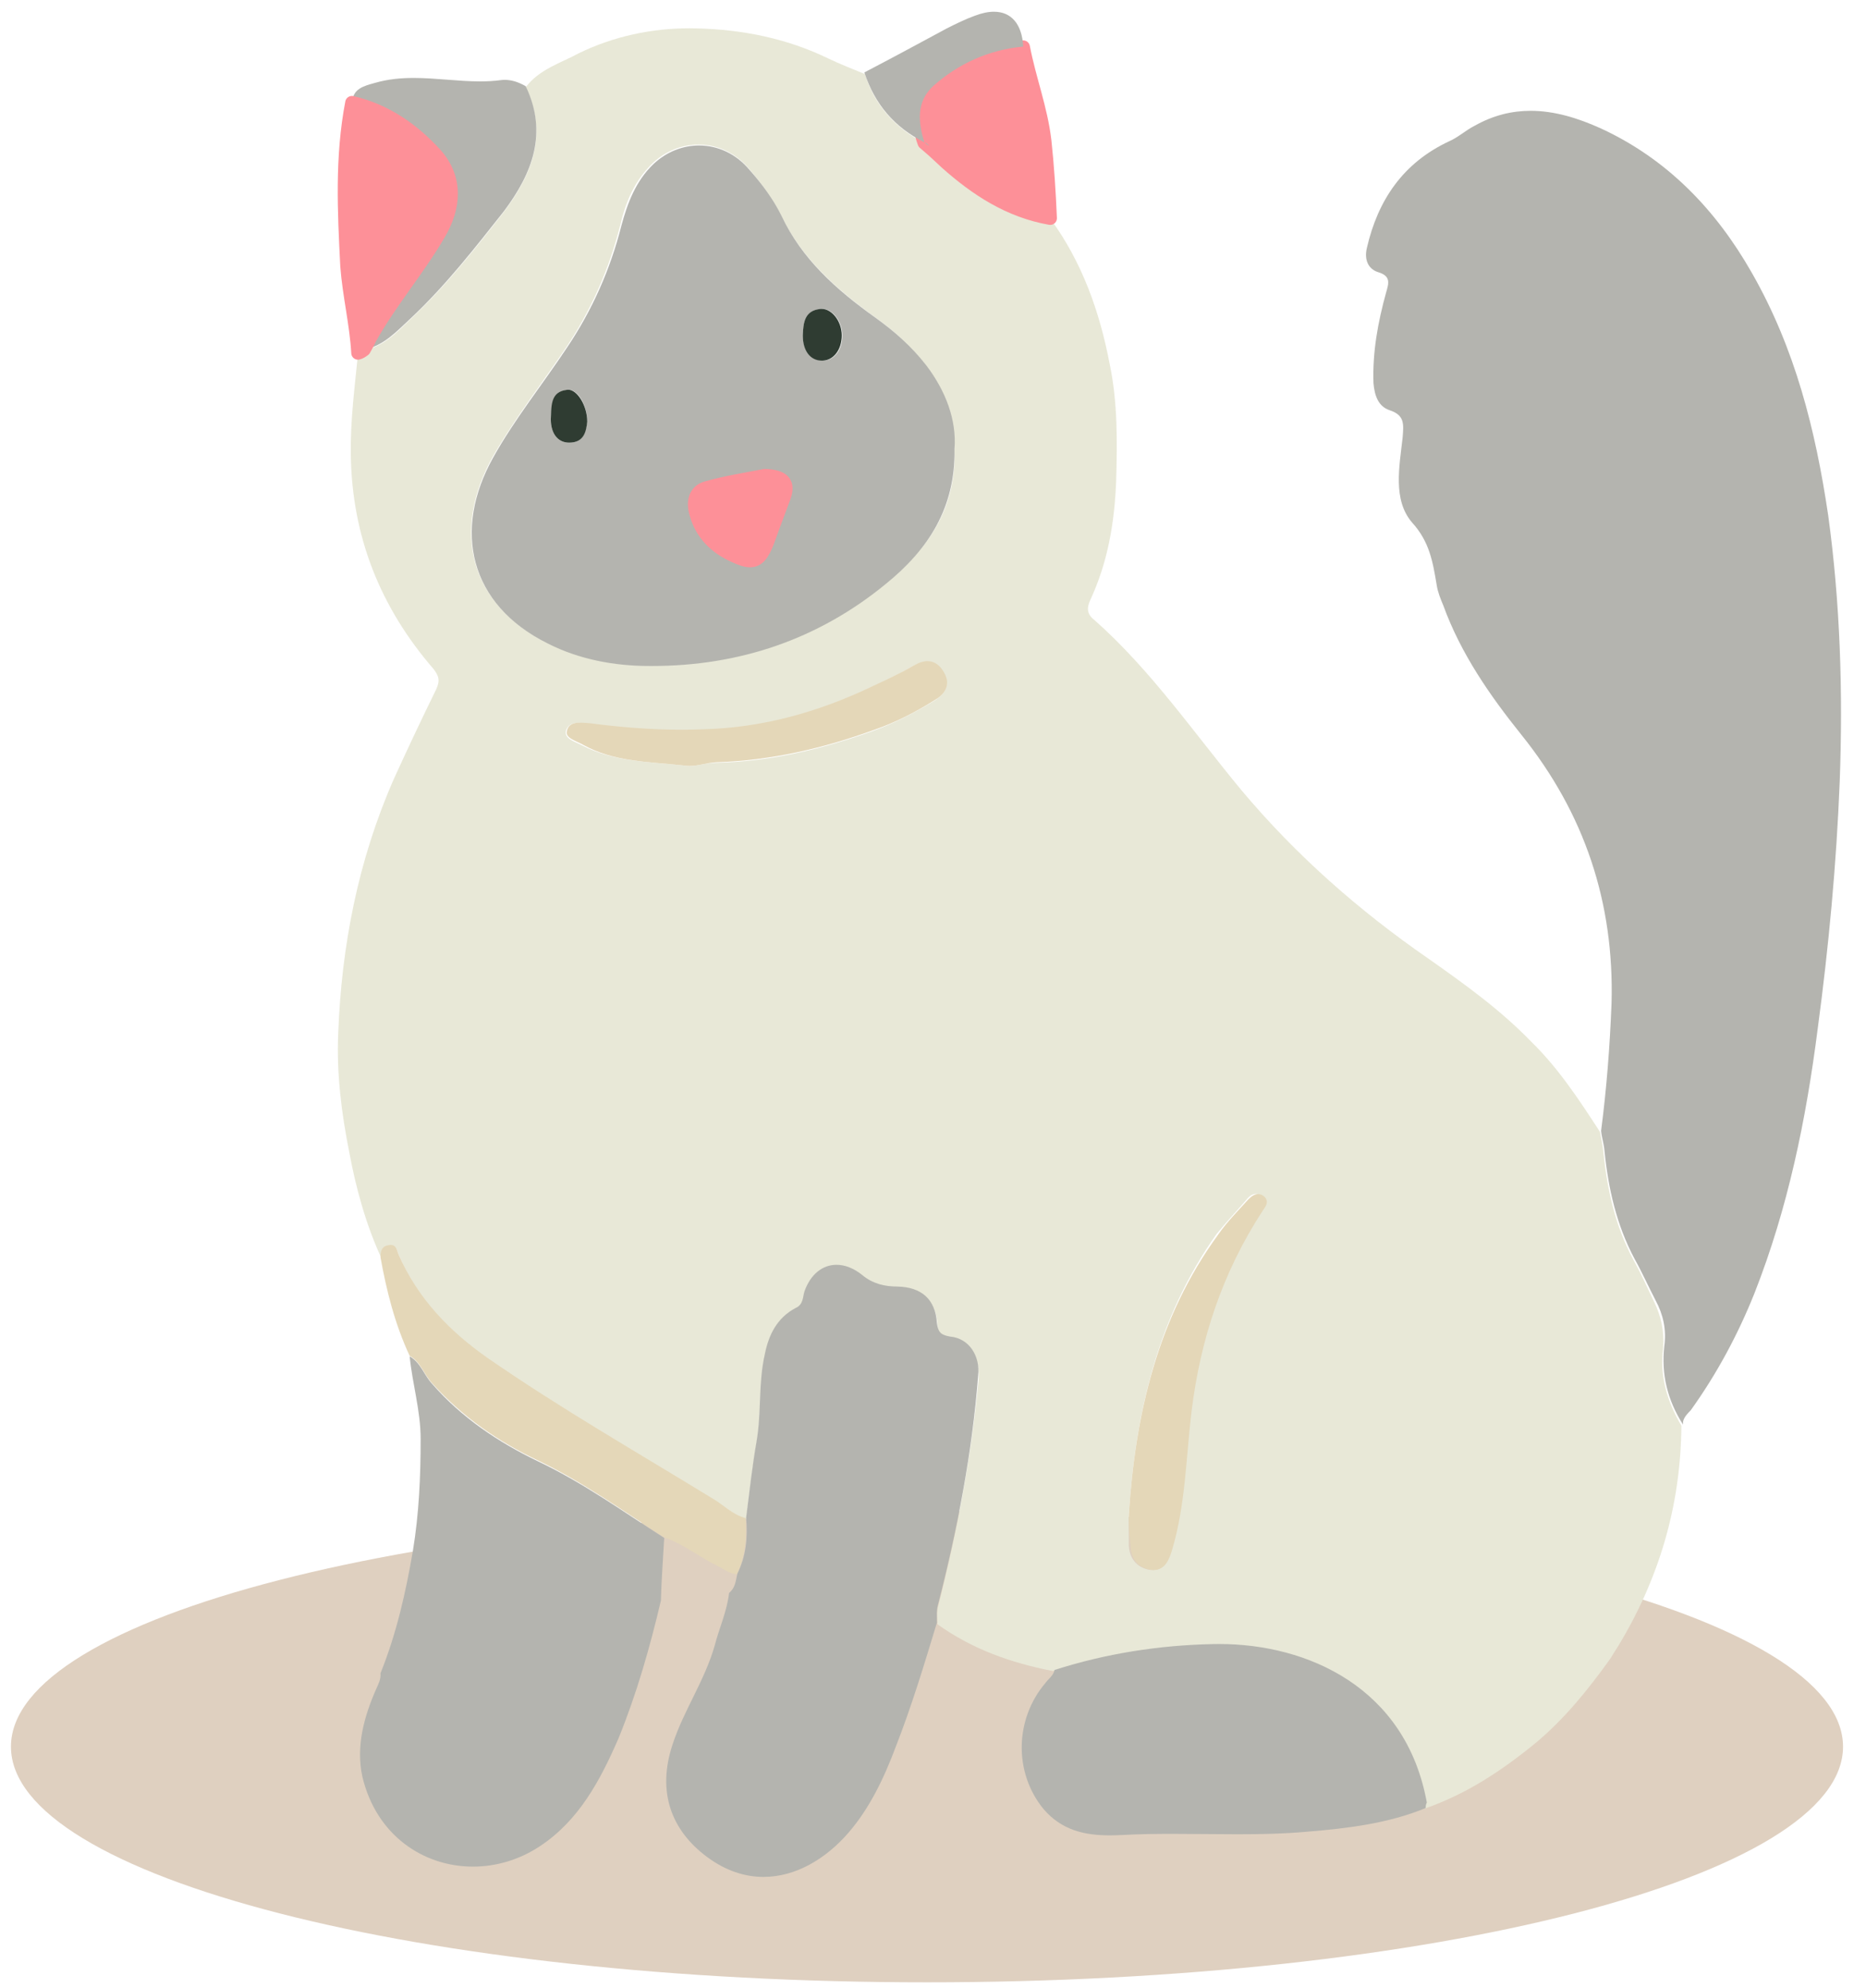 <?xml version="1.0" encoding="UTF-8"?>
<!-- Generated by Pixelmator Pro 3.4.1 -->
<svg width="139" height="148" viewBox="0 0 139 148" xmlns="http://www.w3.org/2000/svg">
    <path id="Path-copy-21" fill="#dfd0c0" fill-rule="evenodd" stroke="none" d="M 0.816 130.041 L 0.816 130.041 C 0.816 120.352 31.367 112.497 69.052 112.497 L 69.052 112.497 C 106.738 112.497 137.289 120.352 137.289 130.041 L 137.289 130.041 C 137.289 139.73 106.738 147.584 69.052 147.584 L 69.052 147.584 C 31.367 147.584 0.816 139.73 0.816 130.041 Z"/>
    <path id="Path-copy-20" fill="#e8e8d7" fill-rule="evenodd" stroke="none" d="M 52.034 10.765 C 53.411 10.765 54.784 11.362 55.785 12.558 C 56.727 13.664 57.506 14.729 58.161 15.999 C 59.718 19.234 62.298 21.527 65.123 23.576 C 66.556 24.599 67.867 25.747 68.932 27.179 C 70.447 29.104 71.185 31.276 71.102 33.405 C 71.266 37.869 69.096 40.941 65.984 43.398 C 60.914 47.494 55.042 49.543 48.484 49.543 C 48.419 49.543 48.354 49.543 48.289 49.543 C 45.709 49.543 43.129 49.009 40.753 47.862 C 34.897 44.914 33.668 39.467 36.699 34.02 C 38.337 31.152 40.385 28.532 42.229 25.788 C 44.071 23.001 45.381 20.013 46.2 16.778 C 46.611 15.016 47.266 13.459 48.617 12.149 C 49.597 11.227 50.818 10.765 52.034 10.765 Z M 68.999 49.265 C 69.5 49.265 69.924 49.565 70.283 50.158 C 70.898 51.14 70.202 51.795 69.547 52.204 C 68.113 53.065 66.639 53.841 65.042 54.416 C 61.273 55.766 57.382 56.709 53.286 56.792 C 52.63 56.792 52.034 57.023 51.372 57.023 C 51.248 57.023 51.123 57.016 50.993 56.996 C 48.412 56.709 45.792 56.751 43.335 55.482 C 42.884 55.235 42.065 55.031 42.146 54.456 C 42.276 53.936 42.687 53.812 43.127 53.812 C 43.38 53.812 43.643 53.853 43.867 53.884 C 46.169 54.18 48.417 54.369 50.699 54.369 C 51.257 54.369 51.82 54.357 52.386 54.335 C 56.768 54.252 60.864 53.065 64.755 51.221 C 65.861 50.73 66.924 50.198 68.03 49.583 C 68.382 49.37 68.703 49.265 68.999 49.265 Z M 93.567 88.886 C 93.737 88.886 93.912 88.956 94.08 89.106 C 94.489 89.516 94.202 89.801 93.914 90.172 C 90.966 94.757 89.328 99.754 88.673 105.12 C 88.263 108.56 88.182 112.042 87.24 115.36 C 87.049 116.195 86.719 116.888 85.858 116.888 C 85.79 116.888 85.719 116.884 85.642 116.875 C 84.66 116.711 84.085 115.973 84.085 114.95 L 84.085 112.78 C 84.577 105.244 86.217 98.076 90.639 91.85 C 91.377 90.95 92.155 90.129 92.891 89.27 C 93.084 89.027 93.32 88.886 93.567 88.886 Z M 51.343 2.107 C 48.57 2.107 45.74 2.69 43.129 3.958 C 41.778 4.694 40.181 5.145 39.158 6.498 C 40.836 9.977 39.649 12.968 37.518 15.795 C 35.348 18.579 33.176 21.323 30.596 23.74 C 29.573 24.722 28.591 25.788 27.117 26.075 C 26.953 26.156 26.829 26.239 26.666 26.36 C 26.419 28.859 26.091 31.316 26.132 33.856 C 26.215 39.958 28.344 45.242 32.277 49.787 C 32.685 50.321 32.808 50.649 32.481 51.344 C 31.415 53.514 30.352 55.766 29.326 58.021 C 26.666 64.081 25.436 70.43 25.192 76.984 C 25.068 79.932 25.436 82.88 26.01 85.747 C 26.502 88.41 27.238 91.114 28.384 93.611 C 28.384 93.182 28.384 92.79 28.882 92.79 C 28.907 92.79 28.932 92.79 28.959 92.792 C 29.033 92.772 29.098 92.761 29.154 92.761 C 29.544 92.761 29.593 93.203 29.737 93.488 C 31.13 96.765 33.504 99.182 36.371 101.188 C 41.819 104.916 47.553 108.232 53.164 111.674 C 53.983 112.123 54.679 112.82 55.581 113.108 C 55.825 111.223 56.032 109.338 56.359 107.413 C 56.727 105.284 56.523 103.072 56.972 100.983 C 57.342 99.55 57.874 98.28 59.267 97.544 C 59.839 97.297 59.799 96.765 59.922 96.314 C 60.382 95.009 61.291 94.311 62.316 94.311 C 62.933 94.311 63.593 94.562 64.223 95.085 C 64.959 95.659 65.861 95.904 66.843 95.904 C 68.645 95.947 69.711 96.846 69.834 98.607 C 69.875 99.386 70.079 99.55 70.774 99.633 C 72.208 99.797 72.986 101.147 72.906 102.581 C 72.372 108.356 71.308 113.967 69.875 119.618 C 69.751 120.029 69.834 120.478 69.834 120.929 C 72.414 122.773 75.279 123.796 78.434 124.411 C 82.243 123.181 86.217 122.569 90.188 122.486 C 90.349 122.481 90.513 122.479 90.675 122.479 C 97.23 122.479 104.562 125.73 106.119 134.323 L 106.119 134.65 C 109.233 133.585 111.937 131.783 114.477 129.694 C 116.606 127.893 118.284 125.804 119.881 123.592 C 120.086 123.305 120.249 122.977 120.456 122.69 C 123.568 117.613 125.205 112.123 125.248 106.144 C 124.182 104.342 123.608 102.417 123.895 100.328 C 123.978 99.099 123.731 97.952 123.2 96.889 C 122.708 95.864 122.257 94.84 121.683 93.815 C 120.292 91.235 119.718 88.534 119.43 85.707 C 119.39 85.256 119.267 84.765 119.186 84.273 C 117.669 81.938 116.114 79.564 114.106 77.596 C 111.813 75.223 109.15 73.298 106.406 71.373 C 101.246 67.808 96.537 63.673 92.483 58.84 C 88.918 54.539 85.723 49.87 81.505 46.144 C 80.973 45.733 80.933 45.282 81.218 44.667 C 82.53 41.843 83.022 38.893 83.143 35.821 C 83.226 32.913 83.266 29.965 82.652 27.058 C 81.916 23.208 80.605 19.522 78.27 16.327 C 75.239 15.795 72.782 14.155 70.53 12.149 C 70.079 11.739 69.67 11.33 69.219 10.92 C 69.096 10.839 69.013 10.796 68.892 10.675 C 66.68 9.526 65.163 7.848 64.427 5.513 C 63.525 5.145 62.583 4.777 61.724 4.366 C 58.612 2.852 55.293 2.197 51.894 2.114 C 51.711 2.109 51.527 2.107 51.343 2.107 Z"/>
    <path id="Path-copy-19" fill="#b4b4af" fill-rule="evenodd" stroke="none" d="M 114.017 8.25 C 112.637 8.25 111.246 8.575 109.848 9.363 C 109.193 9.693 108.619 10.224 107.964 10.511 C 104.524 12.109 102.64 14.893 101.821 18.456 C 101.614 19.315 101.901 20.013 102.64 20.257 C 103.622 20.545 103.458 21.076 103.254 21.774 C 102.64 23.986 102.229 26.239 102.312 28.532 C 102.393 29.474 102.68 30.253 103.499 30.537 C 104.645 30.908 104.565 31.563 104.482 32.586 C 104.237 34.758 103.746 37.214 105.179 38.893 C 106.49 40.326 106.734 41.843 107.021 43.561 C 107.104 44.095 107.308 44.587 107.513 45.078 C 108.823 48.681 110.995 51.795 113.328 54.703 C 118.039 60.559 120.249 67.195 120.045 74.689 C 119.922 77.884 119.677 81.038 119.267 84.192 C 119.309 84.641 119.473 85.175 119.513 85.624 C 119.801 88.491 120.413 91.195 121.766 93.734 C 122.338 94.757 122.789 95.783 123.323 96.806 C 123.895 97.872 124.142 98.978 123.978 100.205 C 123.731 102.334 124.223 104.259 125.369 106.063 C 125.329 105.693 125.533 105.408 125.944 104.997 C 127.909 102.253 129.466 99.346 130.695 96.274 C 133.193 89.925 134.543 83.331 135.405 76.573 C 136.224 70.471 136.798 64.328 137.042 58.185 C 137.289 51.549 137.083 44.914 136.183 38.361 C 135.241 32.014 133.724 25.952 130.489 20.3 C 127.828 15.631 124.223 11.862 119.267 9.569 C 117.541 8.786 115.789 8.25 114.017 8.25 Z"/>
    <path id="Path-copy-18" fill="#b4b4af" fill-rule="evenodd" stroke="none" d="M 30.516 100.983 L 30.516 100.983 C 30.72 103.032 31.334 105.037 31.334 107.126 C 31.334 109.953 31.211 112.697 30.76 115.441 C 30.228 118.555 29.533 121.626 28.344 124.574 C 28.384 125.025 28.18 125.393 28.016 125.761 C 27.117 127.81 26.502 130.022 26.993 132.274 C 28.032 136.652 31.55 138.971 35.229 138.971 C 36.921 138.971 38.646 138.482 40.181 137.475 C 43.129 135.55 44.726 132.519 46.079 129.407 C 47.43 126.089 48.413 122.649 49.231 119.167 C 49.272 117.57 49.395 116.056 49.478 114.499 C 46.407 112.533 43.456 110.404 40.098 108.807 C 37.109 107.373 34.366 105.529 32.194 103.032 C 31.579 102.377 31.334 101.434 30.516 100.983 Z"/>
    <path id="Path-copy-17" fill="#e4d7b8" fill-rule="evenodd" stroke="none" d="M 29.107 92.689 C 29.051 92.689 28.988 92.696 28.918 92.711 C 28.384 92.792 28.344 93.203 28.344 93.611 C 28.795 96.11 29.409 98.567 30.516 100.943 C 31.334 101.394 31.579 102.334 32.194 102.991 C 34.446 105.488 37.109 107.333 40.141 108.766 C 43.456 110.361 46.407 112.493 49.478 114.458 C 50.912 114.95 52.099 115.932 53.452 116.587 C 53.9 116.794 54.311 117.162 54.883 117.202 C 55.54 115.892 55.621 114.458 55.54 113.025 C 54.598 112.78 53.9 112.042 53.122 111.591 C 47.513 108.152 41.778 104.874 36.331 101.107 C 33.464 99.099 31.13 96.682 29.697 93.407 C 29.551 93.079 29.535 92.689 29.107 92.689 Z"/>
    <path id="Path-copy-16" fill="#b4b4af" fill-rule="evenodd" stroke="none" d="M 30.823 5.804 C 29.856 5.804 28.891 5.892 27.935 6.17 C 27.034 6.415 26.295 6.619 26.215 7.644 C 28.712 8.216 30.76 9.65 32.441 11.494 C 34.038 13.296 33.874 15.425 32.685 17.433 C 31.171 20.094 29.082 22.47 27.565 25.173 C 27.444 25.46 27.28 25.747 27.117 26.032 C 28.591 25.747 29.573 24.641 30.596 23.699 C 33.176 21.283 35.348 18.496 37.518 15.752 C 39.649 12.928 40.836 9.897 39.158 6.415 C 38.669 6.136 38.15 5.946 37.605 5.946 C 37.509 5.946 37.412 5.952 37.314 5.964 C 36.798 6.033 36.279 6.06 35.757 6.06 C 34.128 6.06 32.472 5.804 30.823 5.804 Z"/>
    <path id="Path-copy-15" fill="#fd9098" fill-rule="evenodd" stroke="none" d="M 26.215 7.644 C 25.436 11.698 25.64 15.752 25.847 19.809 C 26.01 21.978 26.542 24.107 26.666 26.279 C 26.829 26.239 26.953 26.156 27.117 26.032 C 27.28 25.747 27.444 25.46 27.565 25.173 C 29.082 22.47 31.13 20.094 32.685 17.433 C 33.874 15.425 34.038 13.296 32.441 11.494 C 30.76 9.65 28.712 8.216 26.215 7.644 Z"/>
    <path id="Path-copy-14" fill="none" stroke="#fd9098" stroke-linejoin="round" d="M 26.215 7.644 C 25.436 11.698 25.64 15.752 25.847 19.809 C 26.01 21.978 26.542 24.107 26.666 26.279 C 26.829 26.239 26.953 26.156 27.117 26.032 C 27.28 25.747 27.444 25.46 27.565 25.173 C 29.082 22.47 31.13 20.094 32.685 17.433 C 33.874 15.425 34.038 13.296 32.441 11.494 C 30.76 9.65 28.712 8.216 26.215 7.644 Z"/>
    <path id="Path-copy-13" fill="#fd9098" fill-rule="evenodd" stroke="none" d="M 76.222 3.507 C 73.641 3.754 71.389 4.777 69.504 6.498 C 68.194 7.604 68.317 9.159 68.849 10.633 C 68.932 10.716 69.056 10.796 69.136 10.879 C 69.628 11.288 70.038 11.698 70.489 12.109 C 72.742 14.115 75.198 15.712 78.23 16.244 C 78.147 14.319 78.025 12.353 77.819 10.469 C 77.532 8.052 76.673 5.883 76.222 3.507 Z"/>
    <path id="Path-copy-12" fill="none" stroke="#fd9098" stroke-linejoin="round" d="M 76.222 3.507 C 73.641 3.754 71.389 4.777 69.504 6.498 C 68.194 7.604 68.317 9.159 68.849 10.633 C 68.932 10.716 69.056 10.796 69.136 10.879 C 69.628 11.288 70.038 11.698 70.489 12.109 C 72.742 14.115 75.198 15.712 78.23 16.244 C 78.147 14.319 78.025 12.353 77.819 10.469 C 77.532 8.052 76.673 5.883 76.222 3.507 Z"/>
    <path id="Path-copy-11" fill="#b4b4af" fill-rule="evenodd" stroke="none" d="M 74.039 0.873 C 73.617 0.873 73.141 0.972 72.618 1.171 C 71.923 1.418 71.185 1.786 70.53 2.114 C 68.481 3.22 66.433 4.326 64.387 5.392 C 65.163 7.768 66.639 9.486 68.849 10.592 C 68.4 9.078 68.237 7.604 69.504 6.415 C 71.389 4.736 73.641 3.711 76.222 3.467 C 76.13 1.797 75.338 0.873 74.039 0.873 Z"/>
    <path id="Path-copy-10" fill="#b4b4af" fill-rule="evenodd" stroke="none" d="M 61.246 22.997 C 62.029 22.997 62.747 23.946 62.747 24.969 C 62.747 26.075 62.134 26.851 61.273 26.851 C 60.413 26.811 59.799 26.075 59.799 24.969 C 59.839 24.027 59.922 23.125 61.149 23.001 C 61.183 22.999 61.214 22.997 61.246 22.997 Z M 42.337 29.014 C 43.073 29.014 43.744 30.188 43.744 31.399 C 43.62 32.135 43.456 32.954 42.393 32.954 C 41.491 32.954 40.959 32.178 41.04 30.988 C 41.164 30.17 41.04 29.146 42.229 29.023 C 42.265 29.016 42.301 29.014 42.337 29.014 Z M 56.972 35.413 C 58.405 35.453 58.776 35.985 58.365 37.01 C 57.957 38.116 57.506 39.18 57.135 40.326 C 56.759 41.298 56.436 41.735 55.85 41.735 C 55.545 41.735 55.17 41.616 54.679 41.392 C 53.286 40.737 52.263 39.754 51.812 38.237 C 51.527 37.419 51.69 36.559 52.63 36.312 C 54.147 35.904 55.745 35.657 56.972 35.413 Z M 52.074 10.83 C 50.867 10.83 49.651 11.294 48.659 12.23 C 47.349 13.5 46.734 15.138 46.283 16.818 C 45.464 20.053 44.112 23.084 42.27 25.828 C 40.425 28.613 38.337 31.193 36.739 34.06 C 33.71 39.467 34.938 44.995 40.796 47.905 C 43.129 49.092 45.752 49.583 48.372 49.583 C 48.439 49.583 48.505 49.583 48.572 49.583 C 55.047 49.583 60.956 47.616 66.025 43.44 C 69.096 40.941 71.185 37.869 71.102 33.405 C 71.266 31.276 70.447 29.104 69.013 27.221 C 67.909 25.788 66.597 24.641 65.163 23.616 C 62.298 21.568 59.718 19.275 58.201 16.04 C 57.586 14.81 56.768 13.706 55.825 12.641 C 54.82 11.438 53.454 10.83 52.074 10.83 Z"/>
    <path id="Path-copy-9" fill="#b4b4af" fill-rule="evenodd" stroke="none" d="M 62.311 94.165 C 61.288 94.165 60.382 94.847 59.922 96.151 C 59.799 96.561 59.839 97.133 59.267 97.38 C 57.874 98.116 57.259 99.386 56.972 100.82 C 56.48 102.991 56.727 105.12 56.359 107.29 C 56.032 109.175 55.825 111.059 55.581 112.984 C 55.704 114.458 55.581 115.851 54.926 117.162 C 54.802 117.734 54.762 118.225 54.311 118.595 C 54.147 119.986 53.573 121.216 53.245 122.486 C 52.509 125.106 50.912 127.359 50.093 129.898 C 48.944 133.38 49.97 136.248 52.673 138.254 C 54.069 139.29 55.495 139.737 56.878 139.737 C 59.265 139.737 61.51 138.399 63.198 136.452 C 64.795 134.608 65.861 132.355 66.72 130.062 C 67.909 127.031 68.849 123.919 69.792 120.808 C 69.792 120.357 69.751 119.865 69.875 119.455 C 71.308 113.884 72.414 108.192 72.863 102.417 C 73.027 100.983 72.208 99.633 70.774 99.509 C 70.079 99.386 69.875 99.182 69.792 98.486 C 69.67 96.725 68.645 95.823 66.843 95.783 C 65.901 95.783 64.999 95.576 64.223 94.921 C 63.59 94.414 62.931 94.165 62.311 94.165 Z"/>
    <path id="Path-copy-8" fill="#b4b4af" fill-rule="evenodd" stroke="none" d="M 90.841 122.398 C 90.677 122.398 90.515 122.4 90.352 122.403 C 86.338 122.486 82.407 123.1 78.557 124.328 C 78.474 124.738 78.106 124.985 77.862 125.313 C 75.607 127.973 75.486 131.947 77.738 134.691 C 79.082 136.248 80.76 136.643 82.672 136.643 C 82.972 136.643 83.282 136.631 83.594 136.616 C 84.828 136.551 86.064 136.53 87.3 136.53 C 88.918 136.53 90.538 136.562 92.155 136.562 C 93.905 136.562 95.653 136.526 97.396 136.369 C 100.387 136.124 103.418 135.756 106.202 134.608 C 106.202 134.487 106.202 134.363 106.285 134.199 C 104.726 125.609 97.36 122.398 90.841 122.398 Z"/>
    <path id="Path-copy-7" fill="#e4d7b8" fill-rule="evenodd" stroke="none" d="M 93.721 88.899 C 93.477 88.899 93.237 89.048 93.015 89.27 C 92.236 90.129 91.417 90.95 90.762 91.89 C 86.217 98.116 84.577 105.244 84.085 112.78 C 84.085 113.476 84.085 114.254 84.209 114.95 C 84.209 115.973 84.7 116.711 85.723 116.875 C 85.793 116.884 85.86 116.888 85.923 116.888 C 86.791 116.888 87.092 116.123 87.32 115.36 C 88.305 112.042 88.346 108.56 88.754 105.12 C 89.409 99.754 91.049 94.757 94.038 90.172 C 94.244 89.844 94.572 89.516 94.202 89.106 C 94.04 88.96 93.878 88.899 93.721 88.899 Z"/>
    <path id="Path-copy-6" fill="#e4d7b8" fill-rule="evenodd" stroke="none" d="M 69.089 49.222 C 68.782 49.222 68.441 49.327 68.073 49.543 C 67.007 50.158 65.942 50.649 64.795 51.181 C 60.905 53.023 56.808 54.171 52.467 54.292 C 51.901 54.317 51.336 54.328 50.771 54.328 C 48.471 54.328 46.176 54.138 43.907 53.841 C 43.697 53.828 43.452 53.801 43.216 53.801 C 42.761 53.801 42.337 53.904 42.229 54.416 C 42.065 54.948 42.925 55.154 43.416 55.439 C 45.752 56.751 48.413 56.709 50.993 56.996 C 51.12 57.016 51.246 57.023 51.372 57.023 C 52.045 57.023 52.671 56.785 53.328 56.751 C 57.382 56.628 61.313 55.726 65.123 54.335 C 66.68 53.801 68.194 53.023 69.628 52.123 C 70.283 51.753 70.898 51.057 70.325 50.075 C 70.018 49.511 69.599 49.222 69.089 49.222 Z"/>
    <path id="Path-copy-5" fill="#b4b4af" fill-rule="evenodd" stroke="none" d="M 68.892 10.592 L 68.892 10.592 C 68.932 10.675 69.056 10.796 69.219 10.839 C 69.096 10.716 69.013 10.675 68.892 10.592 Z"/>
    <path id="Path-copy-4" fill="#fd9098" fill-rule="evenodd" stroke="none" d="M 56.972 35.413 C 55.704 35.657 54.147 35.904 52.673 36.312 C 51.731 36.559 51.607 37.419 51.854 38.237 C 52.263 39.754 53.328 40.777 54.719 41.392 C 55.197 41.616 55.567 41.735 55.872 41.735 C 56.458 41.735 56.801 41.298 57.178 40.326 C 57.586 39.18 57.997 38.116 58.405 37.01 C 58.776 35.985 58.405 35.453 56.972 35.413 Z"/>
    <path id="Path-copy-3" fill="none" stroke="#fd9098" stroke-linejoin="round" d="M 56.972 35.413 C 55.704 35.657 54.147 35.904 52.673 36.312 C 51.731 36.559 51.607 37.419 51.854 38.237 C 52.263 39.754 53.328 40.777 54.719 41.392 C 55.197 41.616 55.567 41.735 55.872 41.735 C 56.458 41.735 56.801 41.298 57.178 40.326 C 57.586 39.18 57.997 38.116 58.405 37.01 C 58.776 35.985 58.405 35.453 56.972 35.413 Z"/>
    <path id="Path-copy-2" fill="#2f3c32" fill-rule="evenodd" stroke="none" d="M 61.205 22.997 C 61.174 22.997 61.143 22.999 61.109 23.001 C 59.922 23.125 59.839 24.027 59.799 24.969 C 59.799 26.075 60.33 26.851 61.232 26.851 C 62.092 26.851 62.706 26.032 62.706 24.969 C 62.706 23.946 61.988 22.997 61.205 22.997 Z"/>
    <path id="Path-copy" fill="#2f3c32" fill-rule="evenodd" stroke="none" d="M 42.326 29.014 C 42.294 29.014 42.261 29.016 42.229 29.023 C 41.04 29.146 41.081 30.17 41.04 30.988 C 40.959 32.178 41.491 32.954 42.393 32.954 C 43.499 32.954 43.663 32.135 43.744 31.399 C 43.744 30.188 42.999 29.014 42.326 29.014 Z"/>
</svg>
